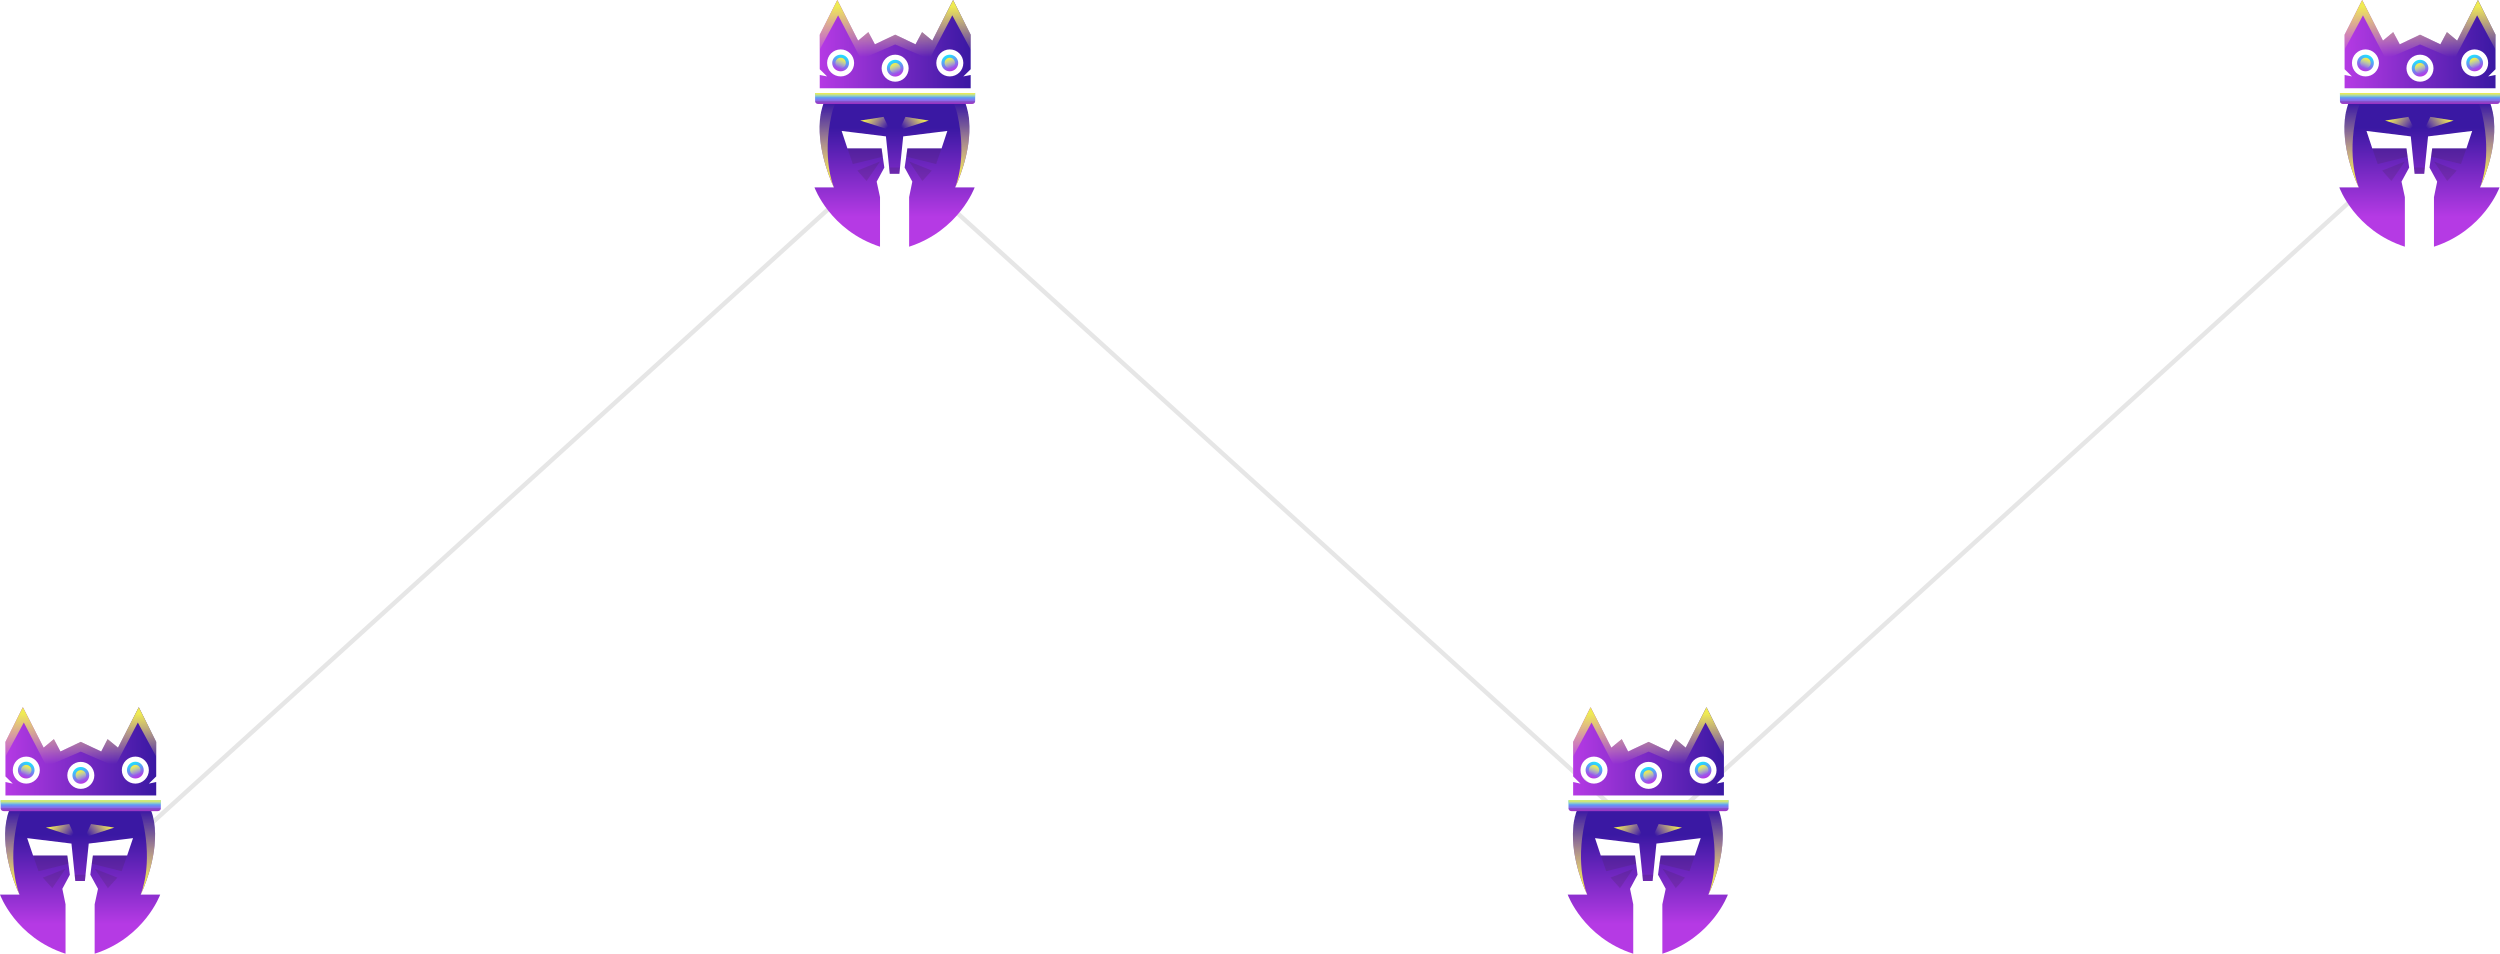 <?xml version="1.0" encoding="UTF-8"?>
<!DOCTYPE svg PUBLIC "-//W3C//DTD SVG 1.1//EN" "http://www.w3.org/Graphics/SVG/1.1/DTD/svg11.dtd">
<!-- Creator: CorelDRAW X7 -->
<svg xmlns="http://www.w3.org/2000/svg" xml:space="preserve" width="15.636in" height="5.965in" version="1.1" style="shape-rendering:geometricPrecision; text-rendering:geometricPrecision; image-rendering:optimizeQuality; fill-rule:evenodd; clip-rule:evenodd"
viewBox="0 0 15636 5965"
 xmlns:xlink="http://www.w3.org/1999/xlink">
 <defs>
  <style type="text/css">
   <![CDATA[
    .str0 {stroke:#E6E6E6;stroke-width:27.779}
    .fil0 {fill:none}
    .fil3 {fill:#3F234B;fill-rule:nonzero}
    .fil4 {fill:#3F234B;fill-rule:nonzero;fill-opacity:0.2}
    .fil14 {fill:url(#id24);fill-rule:nonzero}
    .fil29 {fill:url(#id25);fill-rule:nonzero}
    .fil22 {fill:url(#id26);fill-rule:nonzero}
    .fil52 {fill:url(#id27);fill-rule:nonzero}
    .fil7 {fill:url(#id28);fill-rule:nonzero}
    .fil37 {fill:url(#id29);fill-rule:nonzero}
    .fil12 {fill:url(#id30);fill-rule:nonzero}
    .fil9 {fill:url(#id31);fill-rule:nonzero}
    .fil27 {fill:url(#id32);fill-rule:nonzero}
    .fil54 {fill:url(#id33);fill-rule:nonzero}
    .fil24 {fill:url(#id34);fill-rule:nonzero}
    .fil11 {fill:url(#id35);fill-rule:nonzero}
    .fil25 {fill:url(#id36);fill-rule:nonzero}
    .fil18 {fill:url(#id37);fill-rule:nonzero}
    .fil48 {fill:url(#id38);fill-rule:nonzero}
    .fil30 {fill:url(#id39);fill-rule:nonzero}
    .fil55 {fill:url(#id40);fill-rule:nonzero}
    .fil40 {fill:url(#id41);fill-rule:nonzero}
    .fil10 {fill:url(#id42);fill-rule:nonzero}
    .fil1 {fill:url(#id43);fill-rule:nonzero}
    .fil33 {fill:url(#id44);fill-rule:nonzero}
    .fil6 {fill:url(#id45);fill-rule:nonzero}
    .fil36 {fill:url(#id46);fill-rule:nonzero}
    .fil21 {fill:url(#id47);fill-rule:nonzero}
    .fil51 {fill:url(#id48);fill-rule:nonzero}
    .fil5 {fill:url(#id49);fill-rule:nonzero}
    .fil32 {fill:url(#id50);fill-rule:nonzero}
    .fil62 {fill:url(#id51);fill-rule:nonzero}
    .fil61 {fill:url(#id52);fill-rule:nonzero}
    .fil31 {fill:url(#id53);fill-rule:nonzero}
    .fil17 {fill:url(#id54);fill-rule:nonzero}
    .fil16 {fill:url(#id55);fill-rule:nonzero}
    .fil13 {fill:url(#id56);fill-rule:nonzero}
    .fil28 {fill:url(#id57);fill-rule:nonzero}
    .fil15 {fill:url(#id58);fill-rule:nonzero}
    .fil45 {fill:url(#id59);fill-rule:nonzero}
    .fil60 {fill:url(#id60);fill-rule:nonzero}
    .fil8 {fill:url(#id61);fill-rule:nonzero}
    .fil20 {fill:url(#id62);fill-rule:nonzero}
    .fil50 {fill:url(#id63);fill-rule:nonzero}
    .fil38 {fill:url(#id64);fill-rule:nonzero}
    .fil57 {fill:url(#id65);fill-rule:nonzero}
    .fil49 {fill:url(#id66);fill-rule:nonzero}
    .fil2 {fill:url(#id67);fill-rule:nonzero}
    .fil56 {fill:url(#id68);fill-rule:nonzero}
    .fil26 {fill:url(#id69);fill-rule:nonzero}
    .fil41 {fill:url(#id70);fill-rule:nonzero}
    .fil47 {fill:url(#id71);fill-rule:nonzero}
    .fil46 {fill:url(#id72);fill-rule:nonzero}
    .fil43 {fill:url(#id73);fill-rule:nonzero}
    .fil44 {fill:url(#id74);fill-rule:nonzero}
    .fil19 {fill:url(#id75);fill-rule:nonzero}
    .fil34 {fill:url(#id76);fill-rule:nonzero}
    .fil39 {fill:url(#id77);fill-rule:nonzero}
    .fil23 {fill:url(#id78);fill-rule:nonzero}
    .fil58 {fill:url(#id79);fill-rule:nonzero}
    .fil59 {fill:url(#id80);fill-rule:nonzero}
    .fil42 {fill:url(#id81);fill-rule:nonzero}
    .fil53 {fill:url(#id82);fill-rule:nonzero}
    .fil35 {fill:url(#id83);fill-rule:nonzero}
   ]]>
  </style>
      <mask id="id0">
  <linearGradient id="id1" gradientUnits="userSpaceOnUse" x1="418.583" y1="5954.55" x2="-8.638" y2="5605.64">
   <stop offset="0" style="stop-opacity:0; stop-color:white"/>
   <stop offset="0.929" style="stop-opacity:1; stop-color:white"/>
   <stop offset="1" style="stop-opacity:0; stop-color:white"/>
  </linearGradient>
       <rect style="fill:url(#id1)" x="-2" y="5594" width="413" height="373"/>
      </mask>
      <mask id="id2">
  <linearGradient id="id3" gradientUnits="userSpaceOnUse" x1="583.441" y1="5954.55" x2="1010.66" y2="5605.64">
   <stop offset="0" style="stop-opacity:0; stop-color:white"/>
   <stop offset="0.929" style="stop-opacity:1; stop-color:white"/>
   <stop offset="1" style="stop-opacity:0; stop-color:white"/>
  </linearGradient>
       <rect style="fill:url(#id3)" x="591" y="5594" width="413" height="373"/>
      </mask>
      <mask id="id4">
  <linearGradient id="id5" gradientUnits="userSpaceOnUse" x1="501.012" y1="5024.6" x2="501.012" y2="5092.96">
   <stop offset="0" style="stop-opacity:0; stop-color:white"/>
   <stop offset="0.929" style="stop-opacity:1; stop-color:white"/>
   <stop offset="1" style="stop-opacity:0; stop-color:white"/>
  </linearGradient>
       <rect style="fill:url(#id5)" x="47" y="5018" width="908.858" height="80.673"/>
      </mask>
      <mask id="id6">
  <linearGradient id="id7" gradientUnits="userSpaceOnUse" x1="15049.2" y1="1531.93" x2="14622" y2="1183.03">
   <stop offset="0" style="stop-opacity:0; stop-color:white"/>
   <stop offset="0.929" style="stop-opacity:1; stop-color:white"/>
   <stop offset="1" style="stop-opacity:0; stop-color:white"/>
  </linearGradient>
       <rect style="fill:url(#id7)" x="14629" y="1171" width="413" height="373"/>
      </mask>
      <mask id="id8">
  <linearGradient id="id9" gradientUnits="userSpaceOnUse" x1="15214.1" y1="1531.93" x2="15641.3" y2="1183.03">
   <stop offset="0" style="stop-opacity:0; stop-color:white"/>
   <stop offset="0.929" style="stop-opacity:1; stop-color:white"/>
   <stop offset="1" style="stop-opacity:0; stop-color:white"/>
  </linearGradient>
       <rect style="fill:url(#id9)" x="15221" y="1171" width="413" height="373"/>
      </mask>
      <mask id="id10">
  <linearGradient id="id11" gradientUnits="userSpaceOnUse" x1="15131.6" y1="601.988" x2="15131.6" y2="670.343">
   <stop offset="0" style="stop-opacity:0; stop-color:white"/>
   <stop offset="0.929" style="stop-opacity:1; stop-color:white"/>
   <stop offset="1" style="stop-opacity:0; stop-color:white"/>
  </linearGradient>
       <rect style="fill:url(#id11)" x="14677" y="596" width="908.858" height="80.673"/>
      </mask>
      <mask id="id12">
  <linearGradient id="id13" gradientUnits="userSpaceOnUse" x1="5512.24" y1="1531.93" x2="5085.02" y2="1183.03">
   <stop offset="0" style="stop-opacity:0; stop-color:white"/>
   <stop offset="0.929" style="stop-opacity:1; stop-color:white"/>
   <stop offset="1" style="stop-opacity:0; stop-color:white"/>
  </linearGradient>
       <rect style="fill:url(#id13)" x="5092" y="1171" width="413" height="373"/>
      </mask>
      <mask id="id14">
  <linearGradient id="id15" gradientUnits="userSpaceOnUse" x1="5677.1" y1="1531.93" x2="6104.32" y2="1183.03">
   <stop offset="0" style="stop-opacity:0; stop-color:white"/>
   <stop offset="0.929" style="stop-opacity:1; stop-color:white"/>
   <stop offset="1" style="stop-opacity:0; stop-color:white"/>
  </linearGradient>
       <rect style="fill:url(#id15)" x="5684" y="1171" width="413" height="373"/>
      </mask>
      <mask id="id16">
  <linearGradient id="id17" gradientUnits="userSpaceOnUse" x1="5594.67" y1="601.988" x2="5594.67" y2="670.343">
   <stop offset="0" style="stop-opacity:0; stop-color:white"/>
   <stop offset="0.929" style="stop-opacity:1; stop-color:white"/>
   <stop offset="1" style="stop-opacity:0; stop-color:white"/>
  </linearGradient>
       <rect style="fill:url(#id17)" x="5140" y="596" width="908.858" height="80.673"/>
      </mask>
      <mask id="id18">
  <linearGradient id="id19" gradientUnits="userSpaceOnUse" x1="10223.8" y1="5954.55" x2="9796.56" y2="5605.64">
   <stop offset="0" style="stop-opacity:0; stop-color:white"/>
   <stop offset="0.929" style="stop-opacity:1; stop-color:white"/>
   <stop offset="1" style="stop-opacity:0; stop-color:white"/>
  </linearGradient>
       <rect style="fill:url(#id19)" x="9804" y="5594" width="413" height="373"/>
      </mask>
      <mask id="id20">
  <linearGradient id="id21" gradientUnits="userSpaceOnUse" x1="10388.6" y1="5954.55" x2="10815.9" y2="5605.64">
   <stop offset="0" style="stop-opacity:0; stop-color:white"/>
   <stop offset="0.929" style="stop-opacity:1; stop-color:white"/>
   <stop offset="1" style="stop-opacity:0; stop-color:white"/>
  </linearGradient>
       <rect style="fill:url(#id21)" x="10396" y="5594" width="413" height="373"/>
      </mask>
      <mask id="id22">
  <linearGradient id="id23" gradientUnits="userSpaceOnUse" x1="10306.2" y1="5024.6" x2="10306.2" y2="5092.96">
   <stop offset="0" style="stop-opacity:0; stop-color:white"/>
   <stop offset="0.929" style="stop-opacity:1; stop-color:white"/>
   <stop offset="1" style="stop-opacity:0; stop-color:white"/>
  </linearGradient>
       <rect style="fill:url(#id23)" x="9852" y="5018" width="908.858" height="80.673"/>
      </mask>
  <linearGradient id="id24" gradientUnits="userSpaceOnUse" x1="522.299" y1="4894.75" x2="488.402" y2="4803.9">
   <stop offset="0" style="stop-opacity:1; stop-color:#B53AE4"/>
   <stop offset="1" style="stop-opacity:1; stop-color:#23DFFF"/>
  </linearGradient>
  <linearGradient id="id25" gradientUnits="userSpaceOnUse" xlink:href="#id24" x1="15152.9" y1="472.126" x2="15119" y2="381.284">
  </linearGradient>
  <linearGradient id="id26" gradientUnits="userSpaceOnUse" x1="15541.6" y1="644.725" x2="15541.6" y2="1138.58">
   <stop offset="0" style="stop-opacity:0; stop-color:#FFE495"/>
   <stop offset="0.929" style="stop-opacity:1; stop-color:#EFEB52"/>
   <stop offset="1" style="stop-opacity:1; stop-color:#EFEB52"/>
  </linearGradient>
  <linearGradient id="id27" gradientUnits="userSpaceOnUse" xlink:href="#id26" x1="10716.1" y1="5067.34" x2="10716.1" y2="5561.19">
  </linearGradient>
  <linearGradient id="id28" gradientUnits="userSpaceOnUse" xlink:href="#id26" x1="910.937" y1="5067.34" x2="910.937" y2="5561.19">
  </linearGradient>
  <linearGradient id="id29" gradientUnits="userSpaceOnUse" xlink:href="#id26" x1="6004.6" y1="644.725" x2="6004.6" y2="1138.58">
  </linearGradient>
  <linearGradient id="id30" gradientUnits="userSpaceOnUse" xlink:href="#id24" x1="863.591" y1="4862.06" x2="829.697" y2="4771.22">
  </linearGradient>
  <linearGradient id="id31" gradientUnits="userSpaceOnUse" xlink:href="#id24" x1="147.102" y1="4862.06" x2="181" y2="4771.22">
  </linearGradient>
  <linearGradient id="id32" gradientUnits="userSpaceOnUse" xlink:href="#id24" x1="15494.2" y1="439.441" x2="15460.3" y2="348.599">
  </linearGradient>
  <linearGradient id="id33" gradientUnits="userSpaceOnUse" xlink:href="#id24" x1="9952.3" y1="4862.06" x2="9986.2" y2="4771.22">
  </linearGradient>
  <linearGradient id="id34" gradientUnits="userSpaceOnUse" xlink:href="#id24" x1="14777.7" y1="439.441" x2="14811.6" y2="348.599">
  </linearGradient>
  <linearGradient id="id35" gradientUnits="userSpaceOnUse" xlink:href="#id26" x1="505.351" y1="4778.01" x2="505.351" y2="4437.43">
  </linearGradient>
  <linearGradient id="id36" gradientUnits="userSpaceOnUse" xlink:href="#id26" x1="14784.1" y1="422.386" x2="14805.3" y2="365.662">
  </linearGradient>
  <linearGradient id="id37" gradientUnits="userSpaceOnUse" x1="15131.6" y1="1356.52" x2="15131.6" y2="798.414">
   <stop offset="0" style="stop-opacity:1; stop-color:#B53AE4"/>
   <stop offset="1" style="stop-opacity:1; stop-color:#3A18A3"/>
  </linearGradient>
  <linearGradient id="id38" gradientUnits="userSpaceOnUse" xlink:href="#id37" x1="10306.2" y1="5779.14" x2="10306.2" y2="5221.03">
  </linearGradient>
  <linearGradient id="id39" gradientUnits="userSpaceOnUse" xlink:href="#id26" x1="15146.6" y1="455.071" x2="15125.4" y2="398.343">
  </linearGradient>
  <linearGradient id="id40" gradientUnits="userSpaceOnUse" xlink:href="#id26" x1="9958.67" y1="4845.01" x2="9979.83" y2="4788.28">
  </linearGradient>
  <linearGradient id="id41" gradientUnits="userSpaceOnUse" xlink:href="#id26" x1="5247.13" y1="422.386" x2="5268.29" y2="365.662">
  </linearGradient>
  <linearGradient id="id42" gradientUnits="userSpaceOnUse" xlink:href="#id26" x1="153.469" y1="4845.01" x2="174.634" y2="4788.28">
  </linearGradient>
  <linearGradient id="id43" gradientUnits="userSpaceOnUse" xlink:href="#id37" x1="501.012" y1="5779.14" x2="501.012" y2="5221.03">
  </linearGradient>
  <linearGradient id="id44" gradientUnits="userSpaceOnUse" xlink:href="#id37" x1="5594.67" y1="1356.52" x2="5594.67" y2="798.414">
  </linearGradient>
  <linearGradient id="id45" gradientUnits="userSpaceOnUse" xlink:href="#id26" x1="91.083" y1="5067.34" x2="91.083" y2="5561.19">
  </linearGradient>
  <linearGradient id="id46" gradientUnits="userSpaceOnUse" xlink:href="#id26" x1="5184.74" y1="644.725" x2="5184.74" y2="1138.58">
  </linearGradient>
  <linearGradient id="id47" gradientUnits="userSpaceOnUse" xlink:href="#id26" x1="14721.7" y1="644.725" x2="14721.7" y2="1138.58">
  </linearGradient>
  <linearGradient id="id48" gradientUnits="userSpaceOnUse" xlink:href="#id26" x1="9896.28" y1="5067.34" x2="9896.28" y2="5561.19">
  </linearGradient>
  <linearGradient id="id49" gradientUnits="userSpaceOnUse" xlink:href="#id26" x1="564.39" y1="5242.73" x2="681.866" y2="5146.79">
  </linearGradient>
  <linearGradient id="id50" gradientUnits="userSpaceOnUse" xlink:href="#id26" x1="15135.7" y1="611.169" x2="15135.7" y2="583.441">
  </linearGradient>
  <linearGradient id="id51" gradientUnits="userSpaceOnUse" xlink:href="#id26" x1="10310.2" y1="5033.79" x2="10310.2" y2="5006.06">
  </linearGradient>
  <linearGradient id="id52" gradientUnits="userSpaceOnUse" xlink:href="#id24" x1="10310.2" y1="5070.21" x2="10310.2" y2="5007.58">
  </linearGradient>
  <linearGradient id="id53" gradientUnits="userSpaceOnUse" xlink:href="#id24" x1="15135.7" y1="647.587" x2="15135.7" y2="584.957">
  </linearGradient>
  <linearGradient id="id54" gradientUnits="userSpaceOnUse" xlink:href="#id26" x1="505.036" y1="5033.79" x2="505.036" y2="5006.06">
  </linearGradient>
  <linearGradient id="id55" gradientUnits="userSpaceOnUse" xlink:href="#id24" x1="505.036" y1="5070.21" x2="505.036" y2="5007.58">
  </linearGradient>
  <linearGradient id="id56" gradientUnits="userSpaceOnUse" xlink:href="#id26" x1="857.229" y1="4845.01" x2="836.059" y2="4788.28">
  </linearGradient>
  <linearGradient id="id57" gradientUnits="userSpaceOnUse" xlink:href="#id26" x1="15487.9" y1="422.39" x2="15466.7" y2="365.658">
  </linearGradient>
  <linearGradient id="id58" gradientUnits="userSpaceOnUse" xlink:href="#id26" x1="515.933" y1="4877.69" x2="494.764" y2="4820.96">
  </linearGradient>
  <linearGradient id="id59" gradientUnits="userSpaceOnUse" xlink:href="#id26" x1="5609.59" y1="455.071" x2="5588.42" y2="398.343">
  </linearGradient>
  <linearGradient id="id60" gradientUnits="userSpaceOnUse" xlink:href="#id26" x1="10321.1" y1="4877.69" x2="10300" y2="4820.96">
  </linearGradient>
  <linearGradient id="id61" gradientUnits="userSpaceOnUse" xlink:href="#id37" x1="33.681" y1="4698.69" x2="977.036" y2="4698.69">
  </linearGradient>
  <linearGradient id="id62" gradientUnits="userSpaceOnUse" xlink:href="#id26" x1="15195" y1="820.107" x2="15312.5" y2="724.169">
  </linearGradient>
  <linearGradient id="id63" gradientUnits="userSpaceOnUse" xlink:href="#id26" x1="10369.6" y1="5242.73" x2="10487.1" y2="5146.79">
  </linearGradient>
  <linearGradient id="id64" gradientUnits="userSpaceOnUse" xlink:href="#id37" x1="5127.34" y1="276.075" x2="6070.69" y2="276.075">
  </linearGradient>
  <linearGradient id="id65" gradientUnits="userSpaceOnUse" xlink:href="#id24" x1="10668.8" y1="4862.06" x2="10634.9" y2="4771.22">
  </linearGradient>
  <linearGradient id="id66" gradientUnits="userSpaceOnUse" xlink:href="#id26" x1="10242.8" y1="5242.73" x2="10125.4" y2="5146.79">
  </linearGradient>
  <linearGradient id="id67" gradientUnits="userSpaceOnUse" xlink:href="#id26" x1="437.634" y1="5242.73" x2="320.158" y2="5146.79">
  </linearGradient>
  <linearGradient id="id68" gradientUnits="userSpaceOnUse" xlink:href="#id26" x1="10310.5" y1="4778.01" x2="10310.5" y2="4437.43">
  </linearGradient>
  <linearGradient id="id69" gradientUnits="userSpaceOnUse" xlink:href="#id26" x1="15136" y1="355.39" x2="15136" y2="14.807">
  </linearGradient>
  <linearGradient id="id70" gradientUnits="userSpaceOnUse" xlink:href="#id26" x1="5599.01" y1="355.39" x2="5599.01" y2="14.807">
  </linearGradient>
  <linearGradient id="id71" gradientUnits="userSpaceOnUse" xlink:href="#id26" x1="5598.69" y1="611.169" x2="5598.69" y2="583.441">
  </linearGradient>
  <linearGradient id="id72" gradientUnits="userSpaceOnUse" xlink:href="#id24" x1="5598.69" y1="647.587" x2="5598.69" y2="584.957">
  </linearGradient>
  <linearGradient id="id73" gradientUnits="userSpaceOnUse" xlink:href="#id26" x1="5950.89" y1="422.39" x2="5929.72" y2="365.658">
  </linearGradient>
  <linearGradient id="id74" gradientUnits="userSpaceOnUse" xlink:href="#id24" x1="5615.96" y1="472.126" x2="5582.06" y2="381.284">
  </linearGradient>
  <linearGradient id="id75" gradientUnits="userSpaceOnUse" xlink:href="#id26" x1="15068.3" y1="820.107" x2="14950.8" y2="724.169">
  </linearGradient>
  <linearGradient id="id76" gradientUnits="userSpaceOnUse" xlink:href="#id26" x1="5531.29" y1="820.107" x2="5413.82" y2="724.169">
  </linearGradient>
  <linearGradient id="id77" gradientUnits="userSpaceOnUse" xlink:href="#id24" x1="5240.76" y1="439.441" x2="5274.66" y2="348.599">
  </linearGradient>
  <linearGradient id="id78" gradientUnits="userSpaceOnUse" xlink:href="#id37" x1="14664.3" y1="276.075" x2="15607.7" y2="276.075">
  </linearGradient>
  <linearGradient id="id79" gradientUnits="userSpaceOnUse" xlink:href="#id26" x1="10662.4" y1="4845.01" x2="10641.3" y2="4788.28">
  </linearGradient>
  <linearGradient id="id80" gradientUnits="userSpaceOnUse" xlink:href="#id24" x1="10327.5" y1="4894.75" x2="10293.6" y2="4803.9">
  </linearGradient>
  <linearGradient id="id81" gradientUnits="userSpaceOnUse" xlink:href="#id24" x1="5957.25" y1="439.441" x2="5923.36" y2="348.599">
  </linearGradient>
  <linearGradient id="id82" gradientUnits="userSpaceOnUse" xlink:href="#id37" x1="9838.88" y1="4698.69" x2="10782.2" y2="4698.69">
  </linearGradient>
  <linearGradient id="id83" gradientUnits="userSpaceOnUse" xlink:href="#id26" x1="5658.05" y1="820.107" x2="5775.53" y2="724.169">
  </linearGradient>
 </defs>
 <g id="Layer_x0020_1">
  <line class="fil0 str0" x1="838" y1="5249" x2="5513" y2= "1006" />
  <g id="_643336352">
   <g>
    <path class="fil1" d="M1002 5595c0,0 -97,269 -410,370l0 -309 21 -97 -48 -88 9 -69 7 -51 214 0 37 -109 -277 34 -20 195 -4 39 -60 0 -4 -39 -20 -195 -277 -34 37 109 214 0 7 51 9 69 -47 88 20 97 0 309c-313,-101 -410,-370 -410,-370l122 0c0,0 0,0 0,0l0 0c-6,-12 -105,-220 -88,-419 1,-5 1,-10 2,-16 1,-5 1,-10 2,-15 1,-5 2,-9 2,-13 1,-2 1,-5 2,-7 1,-4 1,-8 2,-12 1,-4 2,-9 3,-13 2,-5 3,-11 5,-16 1,-4 2,-7 4,-10 1,-3 2,-7 3,-10 1,-2 2,-5 3,-7 1,-4 3,-7 4,-11 2,-3 4,-7 5,-11l860 0c1,4 3,8 5,11 1,4 3,7 4,11 1,2 2,5 3,7 1,3 2,7 3,10 2,3 3,6 4,10 2,5 3,11 5,16 1,4 2,9 3,13 1,4 1,8 2,12 1,2 1,5 2,7 0,4 1,8 2,13 1,5 1,10 2,15 1,6 1,11 2,16 17,199 -82,407 -88,419l0 0c0,0 0,0 0,0l122 0z"/>
    <polygon class="fil2" points="471,5236 287,5176 433,5154 "/>
    <g>
     <path class="fil3" style="mask:url(#id0)" d="M410 5919l0 46c-313,-101 -410,-370 -410,-370l59 0c35,75 133,245 351,324z"/>
    </g>
    <g>
     <polygon class="fil4" points="428,5402 241,5449 207,5351 421,5351 "/>
    </g>
    <g>
     <polygon class="fil4" points="410,5433 268,5489 327,5555 "/>
    </g>
    <polygon class="fil5" points="531,5236 715,5176 569,5154 "/>
    <g>
     <path class="fil3" style="mask:url(#id2)" d="M592 5919l0 46c313,-101 410,-370 410,-370l-59 0c-35,75 -133,245 -351,324z"/>
    </g>
    <path class="fil6" d="M108 5139c-62,277 11,448 14,456l0 0c-6,-12 -105,-220 -88,-419 1,-5 1,-10 2,-16 1,-5 1,-10 2,-15 1,-5 2,-9 2,-13 1,-2 1,-5 2,-7 1,-4 1,-8 2,-12 1,-4 2,-9 3,-13 2,-5 3,-11 5,-16 1,-4 2,-7 4,-10 1,-3 2,-7 3,-10 1,-2 2,-5 3,-7 1,-4 3,-7 4,-11 2,-3 4,-7 5,-11 1,0 1,-1 1,-1 0,0 0,1 0,1l78 0c-19,29 -33,63 -42,104z"/>
    <path class="fil7" d="M880 5595l0 0c3,-8 76,-179 14,-456 -9,-41 -23,-75 -42,-104l78 0c0,0 0,-1 0,-1 0,0 0,1 1,1 1,4 3,8 5,11 1,4 3,7 4,11 1,2 2,5 3,7 1,3 2,7 3,10 2,3 3,6 4,10 2,5 3,11 5,16 1,4 2,9 3,13 1,4 1,8 2,12 1,2 1,5 2,7 0,4 1,8 2,13 1,5 1,10 2,15 1,6 1,11 2,16 17,199 -82,407 -88,419z"/>
    <g>
     <path class="fil3" style="mask:url(#id4)" d="M954 5098l-906 0c5,-18 11,-35 18,-52 4,-9 9,-18 13,-26l844 0c4,8 9,17 13,26 7,17 13,34 18,52z"/>
    </g>
    <g>
     <polygon class="fil4" points="574,5402 761,5449 795,5351 581,5351 "/>
    </g>
    <g>
     <polygon class="fil4" points="592,5433 734,5489 675,5555 "/>
    </g>
    <g>
     <polygon class="fil4" points="535,5471 531,5510 471,5510 467,5471 "/>
    </g>
   </g>
   <g>
    <path class="fil8" d="M977 4640l-109 -217 -130 253 -65 -53 -40 77 -128 -60 -127 60 -41 -77 -64 53 -130 -253 -109 217 0 216 46 45 -46 -10 0 84 943 0 0 -84 -46 10 46 -45 0 -216zm-813 261l0 0c-47,0 -84,-38 -84,-84 0,-47 37,-85 84,-85 47,0 85,38 85,85 0,46 -38,84 -85,84zm341 33l0 0c-46,0 -84,-38 -84,-85 0,-46 38,-84 84,-84 47,0 85,38 85,84 0,47 -38,85 -85,85zm342 -33l0 0c-47,0 -85,-38 -85,-84 0,-47 38,-85 85,-85 46,0 84,38 84,85 0,46 -38,84 -84,84z"/>
    <g>
     <path class="fil9" d="M216 4817c0,-29 -23,-53 -52,-53 -29,0 -52,24 -52,53 0,29 23,52 52,52 29,0 52,-23 52,-52z"/>
     <path class="fil10" d="M197 4817c0,-18 -15,-33 -33,-33 -18,0 -33,15 -33,33 0,18 15,32 33,32 18,0 33,-14 33,-32z"/>
    </g>
    <polygon class="fil11" points="868,4423 738,4676 673,4623 633,4700 505,4640 378,4700 337,4623 273,4676 143,4423 34,4640 34,4732 149,4519 291,4793 505,4701 719,4793 862,4519 977,4732 977,4640 "/>
    <g>
     <path class="fil12" d="M794 4817c0,-29 24,-53 53,-53 29,0 52,24 52,53 0,29 -23,52 -52,52 -29,0 -53,-23 -53,-52z"/>
     <path class="fil13" d="M814 4817c0,-18 15,-33 33,-33 18,0 32,15 32,33 0,18 -14,32 -32,32 -18,0 -33,-14 -33,-32z"/>
    </g>
    <g>
     <path class="fil14" d="M453 4849c0,-29 23,-52 52,-52 29,0 53,23 53,52 0,29 -24,53 -53,53 -29,0 -52,-24 -52,-53z"/>
     <path class="fil15" d="M473 4849c0,-18 14,-32 32,-32 18,0 33,14 33,32 0,18 -15,33 -33,33 -18,0 -32,-15 -32,-33z"/>
    </g>
    <path class="fil16" d="M987 5073l-964 0c-10,0 -19,-8 -19,-18l0 -50 1002 0 0 50c0,10 -9,18 -19,18z"/>
    <g>
     <path class="fil4" d="M987 5073l-964 0c-10,0 -19,-8 -19,-18l0 -1 1002 0 0 1c0,10 -9,18 -19,18z"/>
    </g>
    <polygon class="fil17" points="1006,5035 4,5035 4,5005 1006,5005 "/>
   </g>
   <path class="fil3" d="M71 5035c1,0 1,-1 1,-1 0,0 0,1 0,1l-1 0z"/>
   <path class="fil3" d="M931 5035l-1 0c0,0 0,-1 0,-1 0,0 0,1 1,1z"/>
  </g>
  <line class="fil0 str0" x1="10308" y1="5249" x2="5679" y2= "1053" />
  <line class="fil0 str0" x1="10308" y1="5249" x2="15043" y2= "946" />
  <g id="_643083184">
   <g>
    <path class="fil18" d="M15633 1172c0,0 -97,269 -410,371l0 -310 20 -97 -48 -88 10 -68 7 -52 214 0 36 -109 -276 34 -20 195 -4 39 -60 0 -4 -39 -20 -195 -277 -34 36 109 214 0 7 52 10 68 -48 88 21 97 0 310c-314,-102 -410,-371 -410,-371l122 0c0,0 0,0 0,0l-1 0c-5,-12 -104,-220 -87,-418 0,-6 1,-11 2,-16 0,-6 1,-11 2,-16 0,-4 1,-8 2,-12 0,-3 1,-5 1,-8 1,-4 2,-8 3,-11 1,-5 2,-9 3,-13 2,-6 3,-11 5,-17 1,-3 2,-7 3,-10 1,-3 2,-6 4,-9 0,-3 1,-5 2,-8 2,-3 3,-7 5,-10 1,-4 3,-8 5,-12l859 0c2,4 4,8 6,12 1,3 3,7 4,10 1,3 2,5 3,8 1,3 2,6 3,9 1,3 2,7 3,10 2,6 4,11 5,17 1,4 2,8 3,13 1,3 2,7 3,11 0,3 1,5 1,8 1,4 2,8 2,12 1,5 2,10 3,16 0,5 1,10 1,16 18,198 -81,406 -87,418l0 0c0,0 0,0 0,0l122 0z"/>
    <polygon class="fil19" points="15102,813 14917,754 15063,731 "/>
    <g>
     <path class="fil3" style="mask:url(#id6)" d="M15041 1496l0 47c-313,-102 -410,-371 -410,-371l59 0c34,75 133,246 351,324z"/>
    </g>
    <g>
     <polygon class="fil4" points="15058,980 14871,1026 14837,928 15051,928 "/>
    </g>
    <g>
     <polygon class="fil4" points="15041,1010 14899,1067 14957,1132 "/>
    </g>
    <polygon class="fil20" points="15162,813 15346,754 15200,731 "/>
    <g>
     <path class="fil3" style="mask:url(#id8)" d="M15223 1496l0 47c313,-102 410,-371 410,-371l-60 0c-34,75 -132,246 -350,324z"/>
    </g>
    <path class="fil21" d="M14738 716c-61,277 11,449 15,456l-1 0c-5,-12 -104,-220 -87,-418 0,-6 1,-11 2,-16 0,-6 1,-11 2,-16 0,-4 1,-8 2,-12 0,-3 1,-5 1,-8 1,-4 2,-8 3,-11 1,-5 2,-9 3,-13 2,-6 3,-11 5,-17 1,-3 2,-7 3,-10 1,-3 2,-6 4,-9 0,-3 1,-5 2,-8 2,-3 3,-7 5,-10 1,-4 3,-8 5,-12 0,0 1,0 1,-1 0,1 -1,1 -1,1l78 0c-18,29 -33,63 -42,104z"/>
    <path class="fil22" d="M15511 1172l0 0c3,-7 76,-179 14,-456 -9,-41 -24,-75 -42,-104l78 0c0,0 0,0 -1,-1 1,1 1,1 1,1 2,4 4,8 6,12 1,3 3,7 4,10 1,3 2,5 3,8 1,3 2,6 3,9 1,3 2,7 3,10 2,6 4,11 5,17 1,4 2,8 3,13 1,3 2,7 3,11 0,3 1,5 1,8 1,4 2,8 2,12 1,5 2,10 3,16 0,5 1,10 1,16 18,198 -81,406 -87,418z"/>
    <g>
     <path class="fil3" style="mask:url(#id10)" d="M15585 675l-906 0c5,-17 10,-35 18,-51 4,-9 8,-18 13,-27l843 0c5,9 9,18 14,27 7,16 13,34 18,51z"/>
    </g>
    <g>
     <polygon class="fil4" points="15205,980 15392,1026 15426,928 15212,928 "/>
    </g>
    <g>
     <polygon class="fil4" points="15223,1010 15365,1067 15306,1132 "/>
    </g>
    <g>
     <polygon class="fil4" points="15166,1048 15162,1087 15102,1087 15098,1048 "/>
    </g>
   </g>
   <g>
    <path class="fil23" d="M15608 217l-110 -217 -130 254 -64 -53 -41 76 -127 -60 -127 60 -41 -76 -64 53 -130 -254 -110 217 0 216 46 45 -46 -9 0 83 944 0 0 -83 -46 9 46 -45 0 -216zm-813 261l0 0c-47,0 -85,-37 -85,-84 0,-47 38,-85 85,-85 46,0 84,38 84,85 0,47 -38,84 -84,84zm341 33l0 0c-47,0 -85,-38 -85,-84 0,-47 38,-85 85,-85 47,0 84,38 84,85 0,46 -37,84 -84,84zm341 -33l0 0c-46,0 -84,-37 -84,-84 0,-47 38,-85 84,-85 47,0 85,38 85,85 0,47 -38,84 -85,84z"/>
    <g>
     <path class="fil24" d="M14847 394c0,-29 -23,-52 -52,-52 -29,0 -53,23 -53,52 0,29 24,52 53,52 29,0 52,-23 52,-52z"/>
     <path class="fil25" d="M14827 394c0,-18 -14,-33 -32,-33 -18,0 -33,15 -33,33 0,18 15,33 33,33 18,0 32,-15 32,-33z"/>
    </g>
    <polygon class="fil26" points="15498,0 15368,254 15304,201 15263,277 15136,217 15009,277 14968,201 14904,254 14774,0 14664,217 14664,310 14779,96 14922,370 15136,278 15350,370 15493,96 15608,310 15608,217 "/>
    <g>
     <path class="fil27" d="M15425 394c0,-29 23,-52 52,-52 29,0 53,23 53,52 0,29 -24,52 -53,52 -29,0 -52,-23 -52,-52z"/>
     <path class="fil28" d="M15445 394c0,-18 14,-33 32,-33 18,0 33,15 33,33 0,18 -15,33 -33,33 -18,0 -32,-15 -32,-33z"/>
    </g>
    <g>
     <path class="fil29" d="M15084 427c0,-29 23,-53 52,-53 29,0 52,24 52,53 0,29 -23,52 -52,52 -29,0 -52,-23 -52,-52z"/>
     <path class="fil30" d="M15103 427c0,-18 15,-33 33,-33 18,0 33,15 33,33 0,18 -15,32 -33,32 -18,0 -33,-14 -33,-32z"/>
    </g>
    <path class="fil31" d="M15618 650l-965 0c-10,0 -18,-8 -18,-18l0 -50 1001 0 0 50c0,10 -8,18 -18,18z"/>
    <g>
     <path class="fil4" d="M15618 650l-965 0c-10,0 -18,-8 -18,-18l0 0 1001 0 0 0c0,10 -8,18 -18,18z"/>
    </g>
    <polygon class="fil32" points="15636,612 14635,612 14635,582 15636,582 "/>
   </g>
   <path class="fil3" d="M14702 612c0,0 1,0 1,-1 0,1 -1,1 -1,1l0 0z"/>
   <path class="fil3" d="M15561 612l0 0c0,0 0,0 -1,-1 1,1 1,1 1,1z"/>
  </g>
  <g id="_642846976">
   <g>
    <path class="fil33" d="M6096 1172c0,0 -97,269 -410,371l0 -310 20 -97 -48 -88 10 -68 7 -52 214 0 36 -109 -276 34 -20 195 -4 39 -60 0 -4 -39 -20 -195 -277 -34 36 109 214 0 7 52 10 68 -48 88 21 97 0 310c-313,-102 -410,-371 -410,-371l122 0c0,0 0,0 0,0l-1 0c-5,-12 -104,-220 -87,-418 0,-6 1,-11 2,-16 0,-6 1,-11 2,-16 0,-4 1,-8 2,-12 0,-3 1,-5 1,-8 1,-4 2,-8 3,-11 1,-5 2,-9 3,-13 2,-6 3,-11 5,-17 1,-3 2,-7 3,-10 1,-3 2,-6 4,-9 0,-3 1,-5 2,-8 2,-3 3,-7 5,-10 1,-4 3,-8 5,-12l859 0c2,4 4,8 6,12 1,3 3,7 4,10 1,3 2,5 3,8 1,3 2,6 3,9 1,3 2,7 3,10 2,6 4,11 5,17 1,4 2,8 3,13 1,3 2,7 3,11 0,3 1,5 1,8 1,4 2,8 2,12 1,5 2,10 3,16 0,5 1,10 1,16 18,198 -81,406 -87,418l0 0c0,0 0,0 0,0l122 0z"/>
    <polygon class="fil34" points="5565,813 5380,754 5526,731 "/>
    <g>
     <path class="fil3" style="mask:url(#id12)" d="M5504 1496l0 47c-313,-102 -410,-371 -410,-371l59 0c34,75 133,246 351,324z"/>
    </g>
    <g>
     <polygon class="fil4" points="5521,980 5334,1026 5300,928 5514,928 "/>
    </g>
    <g>
     <polygon class="fil4" points="5504,1010 5362,1067 5420,1132 "/>
    </g>
    <polygon class="fil35" points="5625,813 5809,754 5663,731 "/>
    <g>
     <path class="fil3" style="mask:url(#id14)" d="M5686 1496l0 47c313,-102 410,-371 410,-371l-60 0c-34,75 -132,246 -350,324z"/>
    </g>
    <path class="fil36" d="M5201 716c-61,277 11,449 15,456l-1 0c-5,-12 -104,-220 -87,-418 0,-6 1,-11 2,-16 0,-6 1,-11 2,-16 0,-4 1,-8 2,-12 0,-3 1,-5 1,-8 1,-4 2,-8 3,-11 1,-5 2,-9 3,-13 2,-6 3,-11 5,-17 1,-3 2,-7 3,-10 1,-3 2,-6 4,-9 0,-3 1,-5 2,-8 2,-3 3,-7 5,-10 1,-4 3,-8 5,-12 0,0 1,0 1,-1 0,1 -1,1 -1,1l79 0c-19,29 -34,63 -43,104z"/>
    <path class="fil37" d="M5974 1172l0 0c3,-7 76,-179 14,-456 -9,-41 -24,-75 -42,-104l78 0c0,0 0,0 0,-1 0,1 0,1 0,1 2,4 4,8 6,12 1,3 3,7 4,10 1,3 2,5 3,8 1,3 2,6 3,9 1,3 2,7 3,10 2,6 4,11 5,17 1,4 2,8 3,13 1,3 2,7 3,11 0,3 1,5 1,8 1,4 2,8 2,12 1,5 2,10 3,16 0,5 1,10 1,16 18,198 -81,406 -87,418z"/>
    <g>
     <path class="fil3" style="mask:url(#id16)" d="M6048 675l-906 0c5,-17 10,-35 18,-51 4,-9 8,-18 13,-27l843 0c5,9 9,18 14,27 7,16 13,34 18,51z"/>
    </g>
    <g>
     <polygon class="fil4" points="5668,980 5855,1026 5889,928 5675,928 "/>
    </g>
    <g>
     <polygon class="fil4" points="5686,1010 5828,1067 5769,1132 "/>
    </g>
    <g>
     <polygon class="fil4" points="5629,1048 5625,1087 5565,1087 5561,1048 "/>
    </g>
   </g>
   <g>
    <path class="fil38" d="M6071 217l-110 -217 -130 254 -64 -53 -41 76 -127 -60 -127 60 -41 -76 -64 53 -130 -254 -110 217 0 216 46 45 -46 -9 0 83 944 0 0 -83 -46 9 46 -45 0 -216zm-813 261l0 0c-47,0 -85,-37 -85,-84 0,-47 38,-85 85,-85 46,0 84,38 84,85 0,47 -38,84 -84,84zm341 33l0 0c-47,0 -85,-38 -85,-84 0,-47 38,-85 85,-85 47,0 84,38 84,85 0,46 -37,84 -84,84zm341 -33l0 0c-46,0 -84,-37 -84,-84 0,-47 38,-85 84,-85 47,0 85,38 85,85 0,47 -38,84 -85,84z"/>
    <g>
     <path class="fil39" d="M5310 394c0,-29 -23,-52 -52,-52 -29,0 -53,23 -53,52 0,29 24,52 53,52 29,0 52,-23 52,-52z"/>
     <path class="fil40" d="M5290 394c0,-18 -14,-33 -32,-33 -18,0 -33,15 -33,33 0,18 15,33 33,33 18,0 32,-15 32,-33z"/>
    </g>
    <polygon class="fil41" points="5961,0 5831,254 5767,201 5726,277 5599,217 5472,277 5431,201 5367,254 5237,0 5127,217 5127,310 5242,96 5385,370 5599,278 5813,370 5956,96 6071,310 6071,217 "/>
    <g>
     <path class="fil42" d="M5888 394c0,-29 23,-52 52,-52 29,0 53,23 53,52 0,29 -24,52 -53,52 -29,0 -52,-23 -52,-52z"/>
     <path class="fil43" d="M5908 394c0,-18 14,-33 32,-33 18,0 33,15 33,33 0,18 -15,33 -33,33 -18,0 -32,-15 -32,-33z"/>
    </g>
    <g>
     <path class="fil44" d="M5547 427c0,-29 23,-53 52,-53 29,0 52,24 52,53 0,29 -23,52 -52,52 -29,0 -52,-23 -52,-52z"/>
     <path class="fil45" d="M5566 427c0,-18 15,-33 33,-33 18,0 33,15 33,33 0,18 -15,32 -33,32 -18,0 -33,-14 -33,-32z"/>
    </g>
    <path class="fil46" d="M6081 650l-965 0c-10,0 -18,-8 -18,-18l0 -50 1001 0 0 50c0,10 -8,18 -18,18z"/>
    <g>
     <path class="fil4" d="M6081 650l-965 0c-10,0 -18,-8 -18,-18l0 0 1001 0 0 0c0,10 -8,18 -18,18z"/>
    </g>
    <polygon class="fil47" points="6099,612 5098,612 5098,582 6099,582 "/>
   </g>
   <path class="fil3" d="M5165 612c0,0 1,0 1,-1 0,1 -1,1 -1,1l0 0z"/>
   <path class="fil3" d="M6024 612l0 0c0,0 0,0 0,-1 0,1 0,1 0,1z"/>
  </g>
  <g id="_642285040">
   <g>
    <path class="fil48" d="M10807 5595c0,0 -97,269 -410,370l0 -309 21 -97 -48 -88 9 -69 8 -51 213 0 37 -109 -277 34 -20 195 -4 39 -60 0 -4 -39 -20 -195 -276 -34 36 109 214 0 7 51 9 69 -47 88 20 97 0 309c-313,-101 -410,-370 -410,-370l122 0c0,0 0,0 0,0l0 0c-6,-12 -105,-220 -87,-419 0,-5 1,-10 1,-16 1,-5 2,-10 2,-15 1,-5 2,-9 2,-13 1,-2 1,-5 2,-7 1,-4 2,-8 2,-12 1,-4 2,-9 4,-13 1,-5 3,-11 4,-16 1,-4 3,-7 4,-10 1,-3 2,-7 3,-10 1,-2 2,-5 3,-7 1,-4 3,-7 4,-11 2,-3 4,-7 6,-11l859 0c2,4 3,8 5,11 2,4 3,7 5,11 0,2 1,5 2,7 2,3 3,7 4,10 1,3 2,6 3,10 2,5 3,11 5,16 1,4 2,9 3,13 1,4 2,8 3,12 0,2 0,5 1,7 1,4 1,8 2,13 1,5 2,10 2,15 1,6 1,11 2,16 17,199 -82,407 -88,419l0 0c0,0 0,0 0,0l122 0z"/>
    <polygon class="fil49" points="10276,5236 10092,5176 10238,5154 "/>
    <g>
     <path class="fil3" style="mask:url(#id18)" d="M10215 5919l0 46c-313,-101 -410,-370 -410,-370l60 0c34,75 132,245 350,324z"/>
    </g>
    <g>
     <polygon class="fil4" points="10233,5402 10046,5449 10012,5351 10226,5351 "/>
    </g>
    <g>
     <polygon class="fil4" points="10215,5433 10073,5489 10132,5555 "/>
    </g>
    <polygon class="fil50" points="10336,5236 10520,5176 10374,5154 "/>
    <g>
     <path class="fil3" style="mask:url(#id20)" d="M10397 5919l0 46c313,-101 410,-370 410,-370l-59 0c-34,75 -133,245 -351,324z"/>
    </g>
    <path class="fil51" d="M9913 5139c-62,277 11,448 14,456l0 0c-6,-12 -105,-220 -87,-419 0,-5 1,-10 1,-16 1,-5 2,-10 2,-15 1,-5 2,-9 2,-13 1,-2 1,-5 2,-7 1,-4 2,-8 2,-12 1,-4 2,-9 4,-13 1,-5 3,-11 4,-16 1,-4 3,-7 4,-10 1,-3 2,-7 3,-10 1,-2 2,-5 3,-7 1,-4 3,-7 4,-11 2,-3 4,-7 6,-11 0,0 0,-1 0,-1 0,0 0,1 0,1l78 0c-19,29 -33,63 -42,104z"/>
    <path class="fil52" d="M10685 5595l0 0c3,-8 76,-179 15,-456 -9,-41 -24,-75 -43,-104l79 0c0,0 -1,-1 -1,-1 0,0 1,1 1,1 2,4 3,8 5,11 2,4 3,7 5,11 0,2 1,5 2,7 2,3 3,7 4,10 1,3 2,6 3,10 2,5 3,11 5,16 1,4 2,9 3,13 1,4 2,8 3,12 0,2 0,5 1,7 1,4 1,8 2,13 1,5 2,10 2,15 1,6 1,11 2,16 17,199 -82,407 -88,419z"/>
    <g>
     <path class="fil3" style="mask:url(#id22)" d="M10759 5098l-906 0c5,-18 11,-35 18,-52 4,-9 9,-18 14,-26l843 0c5,8 9,17 13,26 7,17 13,34 18,52z"/>
    </g>
    <g>
     <polygon class="fil4" points="10379,5402 10567,5449 10600,5351 10386,5351 "/>
    </g>
    <g>
     <polygon class="fil4" points="10397,5433 10539,5489 10481,5555 "/>
    </g>
    <g>
     <polygon class="fil4" points="10340,5471 10336,5510 10276,5510 10272,5471 "/>
    </g>
   </g>
   <g>
    <path class="fil53" d="M10782 4640l-109 -217 -130 253 -64 -53 -41 77 -127 -60 -128 60 -40 -77 -65 53 -130 -253 -109 217 0 216 46 45 -46 -10 0 84 943 0 0 -84 -46 10 46 -45 0 -216zm-813 261l0 0c-46,0 -84,-38 -84,-84 0,-47 38,-85 84,-85 47,0 85,38 85,85 0,46 -38,84 -85,84zm342 33l0 0c-47,0 -85,-38 -85,-85 0,-46 38,-84 85,-84 46,0 84,38 84,84 0,47 -38,85 -84,85zm341 -33l0 0c-47,0 -85,-38 -85,-84 0,-47 38,-85 85,-85 46,0 84,38 84,85 0,46 -38,84 -84,84z"/>
    <g>
     <path class="fil54" d="M10022 4817c0,-29 -24,-53 -53,-53 -29,0 -52,24 -52,53 0,29 23,52 52,52 29,0 53,-23 53,-52z"/>
     <path class="fil55" d="M10002 4817c0,-18 -15,-33 -33,-33 -18,0 -32,15 -32,33 0,18 14,32 32,32 18,0 33,-14 33,-32z"/>
    </g>
    <polygon class="fil56" points="10673,4423 10543,4676 10479,4623 10438,4700 10311,4640 10183,4700 10143,4623 10078,4676 9948,4423 9839,4640 9839,4732 9954,4519 10097,4793 10311,4701 10525,4793 10667,4519 10782,4732 10782,4640 "/>
    <g>
     <path class="fil57" d="M10600 4817c0,-29 23,-53 52,-53 29,0 52,24 52,53 0,29 -23,52 -52,52 -29,0 -52,-23 -52,-52z"/>
     <path class="fil58" d="M10619 4817c0,-18 15,-33 33,-33 18,0 33,15 33,33 0,18 -15,32 -33,32 -18,0 -33,-14 -33,-32z"/>
    </g>
    <g>
     <path class="fil59" d="M10258 4849c0,-29 24,-52 53,-52 28,0 52,23 52,52 0,29 -24,53 -52,53 -29,0 -53,-24 -53,-53z"/>
     <path class="fil60" d="M10278 4849c0,-18 14,-32 33,-32 18,0 32,14 32,32 0,18 -14,33 -32,33 -19,0 -33,-15 -33,-33z"/>
    </g>
    <path class="fil61" d="M10793 5073l-965 0c-10,0 -18,-8 -18,-18l0 -50 1001 0 0 50c0,10 -8,18 -18,18z"/>
    <g>
     <path class="fil4" d="M10793 5073l-965 0c-10,0 -18,-8 -18,-18l0 -1 1001 0 0 1c0,10 -8,18 -18,18z"/>
    </g>
    <polygon class="fil62" points="10811,5035 9810,5035 9810,5005 10811,5005 "/>
   </g>
   <path class="fil3" d="M9877 5035c0,0 0,-1 0,-1 0,0 0,1 0,1l0 0z"/>
   <path class="fil3" d="M10736 5035l0 0c0,0 -1,-1 -1,-1 0,0 1,1 1,1z"/>
  </g>
 </g>
</svg>
